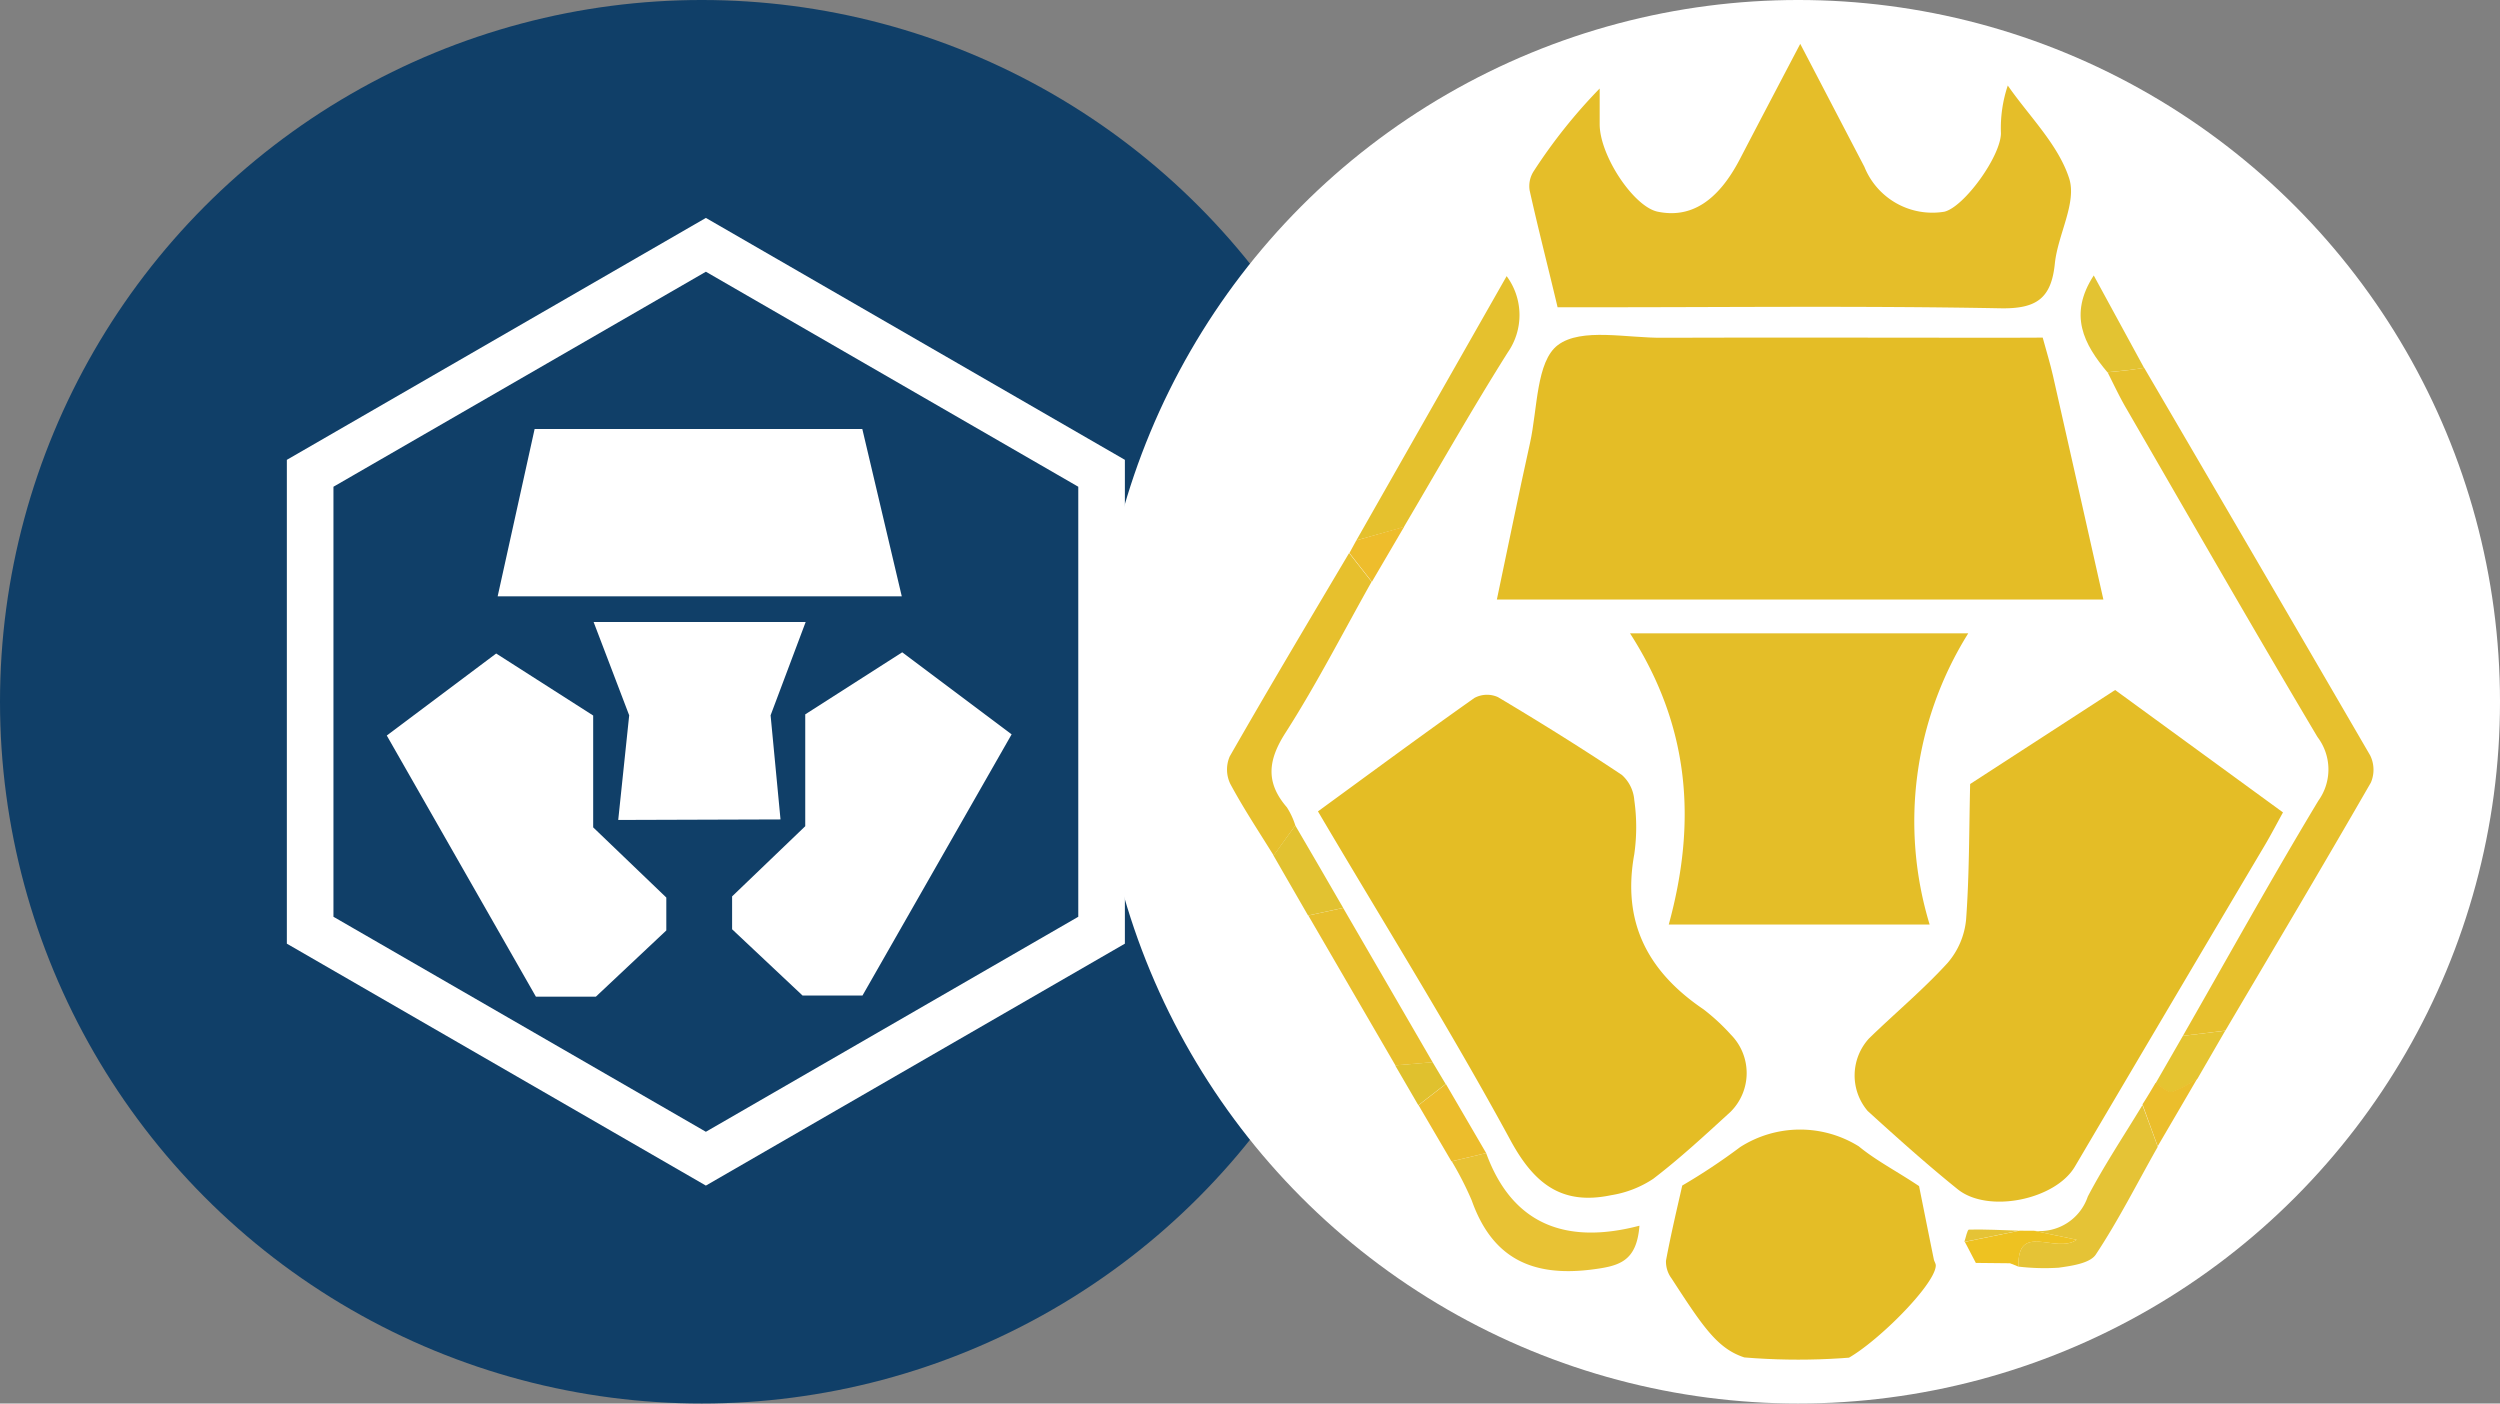 <svg xmlns="http://www.w3.org/2000/svg" xmlns:xlink="http://www.w3.org/1999/xlink" width="114" height="64" viewBox="0 0 114 64">
  <rect x="0" y="0" width="114" height="64" fill="#808080" stroke="none"/>
  <defs>
    <style>
      .cls-1, .cls-5 {
        fill: #fff;
      }

      .cls-2 {
        clip-path: url(#clip-path);
      }

      .cls-3 {
        fill: #103f68;
      }

      .cls-4, .cls-6 {
        fill: none;
      }

      .cls-4 {
        stroke: #fff;
        stroke-width: 2.125px;
      }

      .cls-4, .cls-5, .cls-6 {
        fill-rule: evenodd;
      }

      .cls-6 {
        stroke: #979797;
        stroke-width: 0.125px;
      }

      .cls-7 {
        clip-path: url(#clip-path-4);
      }

      .cls-8 {
        fill: #e4bd26;
      }

      .cls-9 {
        fill: #e4bd25;
      }

      .cls-10 {
        fill: #e5be29;
      }

      .cls-11 {
        fill: #e4be28;
      }

      .cls-12 {
        fill: #e7c02d;
      }

      .cls-13 {
        fill: #e5c12e;
      }

      .cls-14 {
        fill: #e8c234;
      }

      .cls-15 {
        fill: #e5c336;
      }

      .cls-16 {
        fill: #e8bf2d;
      }

      .cls-17 {
        fill: #e3c332;
      }

      .cls-18 {
        fill: #e2c231;
      }

      .cls-19 {
        fill: #ecbd2c;
      }

      .cls-20 {
        fill: #e5c431;
      }

      .cls-21 {
        fill: #eec221;
      }

      .cls-22 {
        fill: #ebbe2c;
      }

      .cls-23 {
        fill: #eebd2c;
      }

      .cls-24 {
        fill: #e0c12e;
      }
    </style>
    <clipPath id="clip-path">
      <circle id="Ellipse_2539" data-name="Ellipse 2539" class="cls-1" cx="32" cy="32" r="32"/>
    </clipPath>
    <clipPath id="clip-path-4">
      <circle id="Ellipse_2540" data-name="Ellipse 2540" class="cls-1" cx="30" cy="30" r="30" transform="translate(-20935 -24761)"/>
    </clipPath>
  </defs>
  <g id="Group_13394" data-name="Group 13394" transform="translate(20988 24759)">
    <g id="Mask_Group_549" data-name="Mask Group 549" class="cls-2" transform="translate(-20988 -24759)">
      <g id="Group_720" data-name="Group 720">
        <g id="Mask_Group_11" data-name="Mask Group 11" class="cls-2">
          <g id="Mask_Group_471" data-name="Mask Group 471" class="cls-2">
            <g id="Page-1">
              <circle id="Oval" class="cls-3" cx="32" cy="32" r="32"/>
              <path id="Polygon" class="cls-4" d="M32.188,11.164,50.232,21.582V42.418L32.188,52.836,14.143,42.418V21.582Z" transform="translate(0)"/>
              <path id="Path" class="cls-5" d="M24.379,19.561l-1.686,7.632H41.121l-1.8-7.632Z" transform="translate(0)"/>
              <path id="Path-2" class="cls-5" d="M22.626,29.8l-4.989,3.74,6.8,11.908h2.735l3.212-3.02v-1.5l-3.335-3.2v-5.1Z"/>
              <path id="Path-2-2" data-name="Path-2" class="cls-5" d="M4.989,15.65,0,11.908,6.8,0H9.535l3.211,3.02v1.5L9.411,7.72v5.1Z" transform="translate(46.13 45.395) rotate(180)"/>
              <path id="Path-3" class="cls-6" transform="translate(0)"/>
              <path id="Path-4" class="cls-5" d="M27.068,28.362l1.623,4.257-.5,4.771,7.4-.024-.452-4.747,1.6-4.257Z"/>
            </g>
          </g>
        </g>
      </g>
    </g>
    <circle id="Ellipse_1806" data-name="Ellipse 1806" class="cls-1" cx="32" cy="32" r="32" transform="translate(-20938 -24759)"/>
    <g id="Mask_Group_550" data-name="Mask Group 550" class="cls-7" transform="translate(-1 4)">
      <g id="Layer_2" data-name="Layer 2" transform="translate(-20931.047 -24761)">
        <g id="Layer_1" data-name="Layer 1" transform="translate(0)">
          <g id="mcxiAs.tif">
            <path id="Path_31130" data-name="Path 31130" class="cls-8" d="M37.975,14.237c.178.651.343,1.187.467,1.732.763,3.364,1.517,6.732,2.3,10.212H13.085c.511-2.42.988-4.782,1.511-7.134.346-1.558.28-3.723,1.271-4.47,1.072-.807,3.159-.312,4.8-.333,5.193-.019,10.386,0,15.576,0Z" transform="translate(-0.781 -0.842)"/>
            <path id="Path_31131" data-name="Path 31131" class="cls-8" d="M42.312,31.332l7.654,5.582c-.283.514-.536,1-.813,1.47Q44.8,45.73,40.474,53.069c-.891,1.508-3.956,2.143-5.339,1.031s-2.763-2.349-4.106-3.57a2.5,2.5,0,0,1,.062-3.311c1.187-1.156,2.47-2.221,3.582-3.442a3.533,3.533,0,0,0,.844-1.987c.15-2.053.134-4.115.184-6.171Z" transform="translate(-1.815 -1.868)"/>
            <path id="Path_31132" data-name="Path 31132" class="cls-9" d="M4.409,36.881c2.452-1.788,4.776-3.508,7.137-5.174a1.215,1.215,0,0,1,1.069-.037c1.91,1.137,3.8,2.315,5.651,3.548a1.713,1.713,0,0,1,.567,1.146,8.751,8.751,0,0,1,0,2.47c-.567,3.115.623,5.358,3.159,7.075a9.346,9.346,0,0,1,1.246,1.153,2.492,2.492,0,0,1-.022,3.526c-1.146,1.047-2.287,2.106-3.517,3.047a4.847,4.847,0,0,1-1.922.748c-2.215.464-3.489-.48-4.582-2.492C10.468,46.865,7.428,42,4.409,36.881Z" transform="translate(-0.263 -1.882)"/>
            <path id="Path_31133" data-name="Path 31133" class="cls-10" d="M27.013,0c1.072,2.053,1.994,3.825,2.925,5.607a3.34,3.34,0,0,0,3.645,2.047c.9-.215,2.567-2.514,2.582-3.576A6.093,6.093,0,0,1,36.477,1.9c.972,1.4,2.3,2.688,2.8,4.237.355,1.112-.52,2.564-.654,3.881-.162,1.6-.844,2.072-2.492,2.04-6.128-.115-12.255-.047-18.379-.047H15.948c-.433-1.832-.885-3.576-1.274-5.327a1.246,1.246,0,0,1,.174-.86,24.392,24.392,0,0,1,3.019-3.788V3.663c0,1.436,1.558,3.772,2.651,3.991,1.514.312,2.744-.486,3.738-2.389C25.113,3.617,25.979,1.972,27.013,0Z" transform="translate(-0.875)"/>
            <path id="Path_31134" data-name="Path 31134" class="cls-11" d="M21.308,41.865c1.287-4.695.963-9.034-1.766-13.28H34.965a16.168,16.168,0,0,0-1.76,13.28Z" transform="translate(-1.166 -1.705)"/>
            <path id="Path_31135" data-name="Path 31135" class="cls-8" d="M32.826,55.225c.193.956.43,2.149.673,3.339.019.1.093.193.09.287-.028,1-3.639,4.461-4.673,4.47h-.156c-4.6.019-4.738-.053-7.215-3.878a1.29,1.29,0,0,1-.259-.816c.231-1.246.526-2.467.741-3.427a27.759,27.759,0,0,0,2.642-1.754,5.069,5.069,0,0,1,5.408-.034C30.863,54.06,31.8,54.54,32.826,55.225Z" transform="translate(-1.27 -3.139)"/>
            <path id="Path_31136" data-name="Path 31136" class="cls-12" d="M46.134,46.172c2.05-3.579,4.05-7.193,6.177-10.722a2.444,2.444,0,0,0-.04-2.906c-2.953-4.969-5.828-9.987-8.722-14.99-.312-.533-.57-1.093-.85-1.642.312-.031.648-.059.972-.1.234-.028.464-.069.7-.1q5.162,8.825,10.3,17.666a1.486,1.486,0,0,1,.034,1.246c-2.181,3.788-4.414,7.545-6.635,11.308Z" transform="translate(-2.547 -0.937)"/>
            <path id="Path_31137" data-name="Path 31137" class="cls-12" d="M2.128,38.484C1.458,37.4.748,36.334.146,35.21a1.508,1.508,0,0,1-.022-1.246c1.779-3.112,3.614-6.187,5.442-9.271L6.592,26C5.3,28.294,4.1,30.643,2.685,32.858c-.826,1.274-.935,2.293.044,3.427a3.386,3.386,0,0,1,.386.829Z" transform="translate(-0.001 -1.472)"/>
            <path id="Path_31138" data-name="Path 31138" class="cls-13" d="M6.271,23.313l6.853-12.049a2.981,2.981,0,0,1,.05,3.48c-1.648,2.614-3.168,5.3-4.738,7.962Z" transform="translate(-0.374 -0.672)"/>
            <path id="Path_31139" data-name="Path 31139" class="cls-14" d="M12.466,53.788c1.206,3.311,3.7,4.174,6.99,3.311-.128,1.651-.935,1.841-2.181,2-2.738.343-4.539-.533-5.467-3.153a14.993,14.993,0,0,0-.91-1.782Z" transform="translate(-0.65 -3.207)"/>
            <path id="Path_31140" data-name="Path 31140" class="cls-15" d="M44.729,53.363c-.935,1.648-1.782,3.339-2.825,4.913-.265.4-1.1.517-1.692.6a10.117,10.117,0,0,1-1.838-.05c-.04-2.068,1.688-.555,2.657-1.224l-1.947-.411a2.313,2.313,0,0,0,2.455-1.558c.751-1.433,1.654-2.785,2.492-4.171C44.265,52.092,44.5,52.728,44.729,53.363Z" transform="translate(-2.289 -3.069)"/>
            <path id="Path_31141" data-name="Path 31141" class="cls-16" d="M7.914,49.079,3.942,42.245,5.531,41.9l4.081,7.037Z" transform="translate(-0.236 -2.498)"/>
            <path id="Path_31142" data-name="Path 31142" class="cls-17" d="M44.286,15.445c-.234.034-.464.075-.7.1-.312.037-.648.065-.972.1-1.075-1.277-1.788-2.62-.623-4.414Z" transform="translate(-2.469 -0.67)"/>
            <path id="Path_31143" data-name="Path 31143" class="cls-18" d="M5.43,41.658l-1.6.349L2.253,39.271,3.246,37.9Q4.346,39.779,5.43,41.658Z" transform="translate(-0.135 -2.26)"/>
            <path id="Path_31144" data-name="Path 31144" class="cls-19" d="M12.37,53.589l-1.583.377q-.754-1.28-1.5-2.561l1.246-.966Z" transform="translate(-0.554 -3.008)"/>
            <path id="Path_31145" data-name="Path 31145" class="cls-20" d="M46.272,48.089l1.931-.237-1.262,2.181a4.984,4.984,0,0,1-1.159.623c-.209.053-.5-.252-.757-.4Z" transform="translate(-2.685 -2.853)"/>
            <path id="Path_31146" data-name="Path 31146" class="cls-21" d="M38.93,57.555l1.947.411c-.969.67-2.7-.844-2.657,1.224l-.383-.153-1.558-.016-.5-.959,2.492-.511Z" transform="translate(-2.134 -3.432)"/>
            <path id="Path_31147" data-name="Path 31147" class="cls-22" d="M44.989,50.369c.255.143.548.449.757.4a4.984,4.984,0,0,0,1.159-.623Q46,51.7,45.088,53.256c-.231-.623-.464-1.271-.695-1.91C44.593,51.041,44.789,50.705,44.989,50.369Z" transform="translate(-2.648 -2.99)"/>
            <path id="Path_31148" data-name="Path 31148" class="cls-23" d="M6.251,24.037l2.181-.623Q7.7,24.66,6.961,25.925L5.936,24.614Z" transform="translate(-0.355 -1.396)"/>
            <path id="Path_31149" data-name="Path 31149" class="cls-24" d="M10.455,50.376q-.623.486-1.246.966L8.153,49.526l1.707-.146Z" transform="translate(-0.487 -2.945)"/>
            <path id="Path_31150" data-name="Path 31150" class="cls-15" d="M38.246,57.548l-2.492.511c.069-.2.134-.558.209-.561C36.732,57.483,37.489,57.523,38.246,57.548Z" transform="translate(-2.133 -3.429)"/>
            <path id="Path_31151" data-name="Path 31151" class="cls-15" d="M36.294,59.115l1.558.016Z" transform="translate(-2.165 -3.525)"/>
          </g>
        </g>
      </g>
    </g>
  </g>
</svg>
